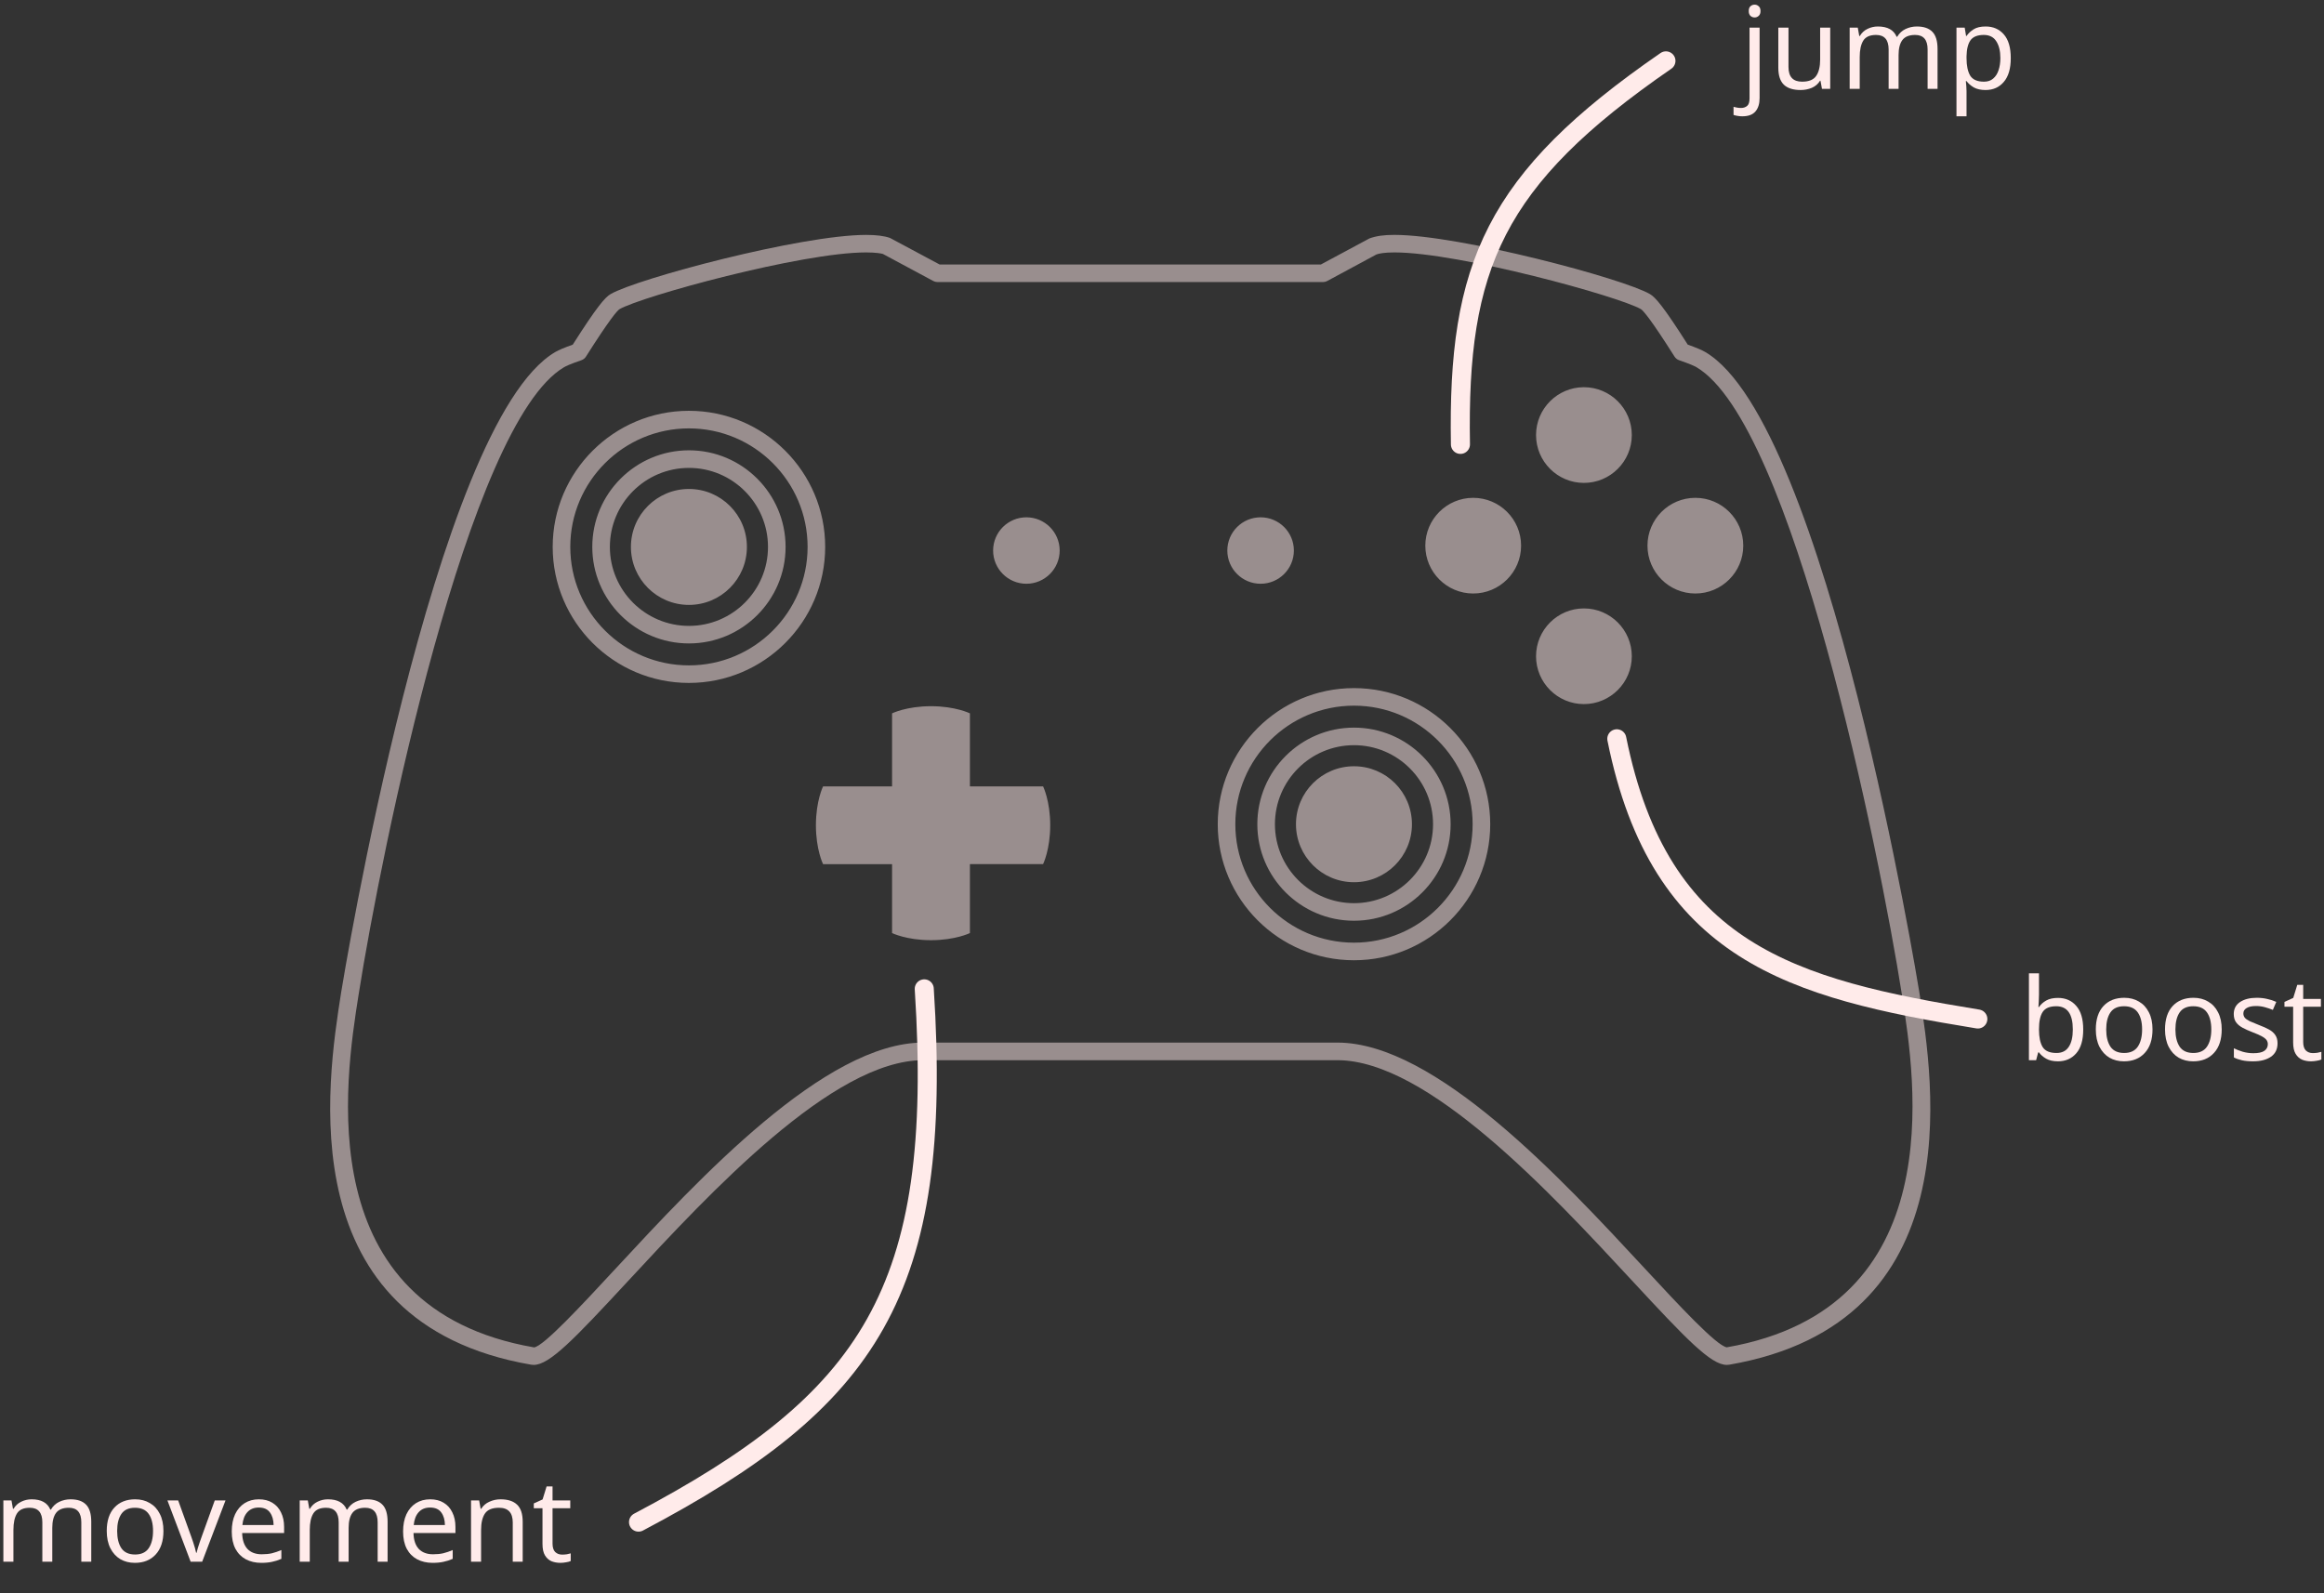 <svg width="366" height="251" viewBox="0 0 366 251" fill="none" xmlns="http://www.w3.org/2000/svg">
<rect x="0" y="0" width="366" height="251" fill="#333333" stroke="none"/>
<path d="M11.114 236.172C12.206 236.172 13.022 236.454 13.562 237.018C14.102 237.57 14.372 238.47 14.372 239.718V246H12.806V239.79C12.806 238.266 12.152 237.504 10.844 237.504C9.908 237.504 9.236 237.774 8.828 238.314C8.432 238.854 8.234 239.64 8.234 240.672V246H6.668V239.79C6.668 238.266 6.008 237.504 4.688 237.504C3.716 237.504 3.044 237.804 2.672 238.404C2.3 239.004 2.114 239.868 2.114 240.996V246H0.53V236.352H1.808L2.042 237.666H2.132C2.432 237.162 2.834 236.79 3.338 236.55C3.854 236.298 4.4 236.172 4.976 236.172C6.488 236.172 7.472 236.712 7.928 237.792H8.018C8.342 237.24 8.78 236.832 9.332 236.568C9.896 236.304 10.49 236.172 11.114 236.172Z" fill="#FFEBEA"/>
<path d="M25.74 241.158C25.74 242.754 25.332 243.99 24.516 244.866C23.712 245.742 22.62 246.18 21.24 246.18C20.388 246.18 19.626 245.988 18.954 245.604C18.294 245.208 17.772 244.638 17.388 243.894C17.004 243.138 16.812 242.226 16.812 241.158C16.812 239.562 17.214 238.332 18.018 237.468C18.822 236.604 19.914 236.172 21.294 236.172C22.17 236.172 22.938 236.37 23.598 236.766C24.27 237.15 24.792 237.714 25.164 238.458C25.548 239.19 25.74 240.09 25.74 241.158ZM18.45 241.158C18.45 242.298 18.672 243.204 19.116 243.876C19.572 244.536 20.292 244.866 21.276 244.866C22.248 244.866 22.962 244.536 23.418 243.876C23.874 243.204 24.102 242.298 24.102 241.158C24.102 240.018 23.874 239.124 23.418 238.476C22.962 237.828 22.242 237.504 21.258 237.504C20.274 237.504 19.56 237.828 19.116 238.476C18.672 239.124 18.45 240.018 18.45 241.158Z" fill="#FFEBEA"/>
<path d="M30.023 246L26.369 236.352H28.061L30.113 242.04C30.209 242.304 30.311 242.598 30.419 242.922C30.527 243.246 30.623 243.558 30.707 243.858C30.791 244.146 30.851 244.392 30.887 244.596H30.959C31.007 244.392 31.073 244.14 31.157 243.84C31.253 243.54 31.355 243.228 31.463 242.904C31.583 242.58 31.685 242.292 31.769 242.04L33.821 236.352H35.513L31.841 246H30.023Z" fill="#FFEBEA"/>
<path d="M40.766 236.172C41.594 236.172 42.302 236.352 42.89 236.712C43.49 237.072 43.946 237.582 44.258 238.242C44.582 238.89 44.743 239.652 44.743 240.528V241.482H38.138C38.162 242.574 38.438 243.408 38.965 243.984C39.505 244.548 40.255 244.83 41.215 244.83C41.828 244.83 42.368 244.776 42.836 244.668C43.316 244.548 43.808 244.38 44.312 244.164V245.55C43.82 245.766 43.334 245.922 42.853 246.018C42.374 246.126 41.804 246.18 41.144 246.18C40.232 246.18 39.422 245.994 38.714 245.622C38.018 245.25 37.472 244.698 37.076 243.966C36.692 243.222 36.499 242.316 36.499 241.248C36.499 240.192 36.673 239.286 37.022 238.53C37.382 237.774 37.88 237.192 38.516 236.784C39.164 236.376 39.914 236.172 40.766 236.172ZM40.748 237.468C39.992 237.468 39.392 237.714 38.948 238.206C38.516 238.686 38.258 239.358 38.173 240.222H43.088C43.076 239.406 42.884 238.746 42.512 238.242C42.14 237.726 41.552 237.468 40.748 237.468Z" fill="#FFEBEA"/>
<path d="M57.784 236.172C58.876 236.172 59.692 236.454 60.232 237.018C60.772 237.57 61.042 238.47 61.042 239.718V246H59.476V239.79C59.476 238.266 58.822 237.504 57.514 237.504C56.578 237.504 55.906 237.774 55.498 238.314C55.102 238.854 54.904 239.64 54.904 240.672V246H53.338V239.79C53.338 238.266 52.678 237.504 51.358 237.504C50.386 237.504 49.714 237.804 49.342 238.404C48.97 239.004 48.784 239.868 48.784 240.996V246H47.2V236.352H48.478L48.712 237.666H48.802C49.102 237.162 49.504 236.79 50.008 236.55C50.524 236.298 51.07 236.172 51.646 236.172C53.158 236.172 54.142 236.712 54.598 237.792H54.688C55.012 237.24 55.45 236.832 56.002 236.568C56.566 236.304 57.16 236.172 57.784 236.172Z" fill="#FFEBEA"/>
<path d="M67.748 236.172C68.576 236.172 69.284 236.352 69.872 236.712C70.472 237.072 70.928 237.582 71.24 238.242C71.564 238.89 71.726 239.652 71.726 240.528V241.482H65.12C65.144 242.574 65.42 243.408 65.948 243.984C66.488 244.548 67.238 244.83 68.198 244.83C68.81 244.83 69.35 244.776 69.818 244.668C70.298 244.548 70.79 244.38 71.294 244.164V245.55C70.802 245.766 70.316 245.922 69.836 246.018C69.356 246.126 68.786 246.18 68.126 246.18C67.214 246.18 66.404 245.994 65.696 245.622C65 245.25 64.454 244.698 64.058 243.966C63.674 243.222 63.482 242.316 63.482 241.248C63.482 240.192 63.656 239.286 64.004 238.53C64.364 237.774 64.862 237.192 65.498 236.784C66.146 236.376 66.896 236.172 67.748 236.172ZM67.73 237.468C66.974 237.468 66.374 237.714 65.93 238.206C65.498 238.686 65.24 239.358 65.156 240.222H70.07C70.058 239.406 69.866 238.746 69.494 238.242C69.122 237.726 68.534 237.468 67.73 237.468Z" fill="#FFEBEA"/>
<path d="M78.826 236.172C79.978 236.172 80.848 236.454 81.436 237.018C82.024 237.57 82.318 238.47 82.318 239.718V246H80.752V239.826C80.752 238.278 80.032 237.504 78.592 237.504C77.524 237.504 76.786 237.804 76.378 238.404C75.97 239.004 75.766 239.868 75.766 240.996V246H74.182V236.352H75.46L75.694 237.666H75.784C76.096 237.162 76.528 236.79 77.08 236.55C77.632 236.298 78.214 236.172 78.826 236.172Z" fill="#FFEBEA"/>
<path d="M88.531 244.884C88.771 244.884 89.017 244.866 89.269 244.83C89.521 244.782 89.725 244.734 89.881 244.686V245.892C89.713 245.976 89.473 246.042 89.161 246.09C88.849 246.15 88.549 246.18 88.261 246.18C87.757 246.18 87.289 246.096 86.857 245.928C86.437 245.748 86.095 245.442 85.831 245.01C85.567 244.578 85.435 243.972 85.435 243.192V237.576H84.067V236.82L85.453 236.19L86.083 234.138H87.019V236.352H89.809V237.576H87.019V243.156C87.019 243.744 87.157 244.182 87.433 244.47C87.721 244.746 88.087 244.884 88.531 244.884Z" fill="#FFEBEA"/>
<path d="M275.404 1.742C275.404 1.394 275.494 1.142 275.674 0.986C275.854 0.818 276.076 0.734 276.34 0.734C276.58 0.734 276.79 0.818 276.97 0.986C277.162 1.142 277.258 1.394 277.258 1.742C277.258 2.078 277.162 2.33 276.97 2.498C276.79 2.666 276.58 2.75 276.34 2.75C276.076 2.75 275.854 2.666 275.674 2.498C275.494 2.33 275.404 2.078 275.404 1.742ZM274.396 18.32C274.096 18.32 273.832 18.296 273.604 18.248C273.376 18.212 273.178 18.164 273.01 18.104V16.826C273.19 16.874 273.376 16.916 273.568 16.952C273.76 16.988 273.97 17.006 274.198 17.006C274.582 17.006 274.9 16.898 275.152 16.682C275.404 16.478 275.53 16.082 275.53 15.494V4.352H277.114V15.44C277.114 16.34 276.898 17.042 276.466 17.546C276.034 18.062 275.344 18.32 274.396 18.32Z" fill="#FFEBEA"/>
<path d="M288.234 4.352V14H286.938L286.704 12.722H286.632C286.32 13.226 285.888 13.598 285.336 13.838C284.784 14.066 284.196 14.18 283.572 14.18C282.408 14.18 281.532 13.904 280.944 13.352C280.356 12.788 280.062 11.894 280.062 10.67V4.352H281.664V10.562C281.664 12.098 282.378 12.866 283.806 12.866C284.874 12.866 285.612 12.566 286.02 11.966C286.44 11.366 286.65 10.502 286.65 9.374V4.352H288.234Z" fill="#FFEBEA"/>
<path d="M301.881 4.172C302.973 4.172 303.789 4.454 304.329 5.018C304.869 5.57 305.139 6.47 305.139 7.718V14H303.573V7.79C303.573 6.266 302.919 5.504 301.611 5.504C300.675 5.504 300.003 5.774 299.595 6.314C299.199 6.854 299.001 7.64 299.001 8.672V14H297.435V7.79C297.435 6.266 296.775 5.504 295.455 5.504C294.483 5.504 293.811 5.804 293.439 6.404C293.067 7.004 292.881 7.868 292.881 8.996V14H291.297V4.352H292.575L292.809 5.666H292.899C293.199 5.162 293.601 4.79 294.105 4.55C294.621 4.298 295.167 4.172 295.743 4.172C297.255 4.172 298.239 4.712 298.695 5.792H298.785C299.109 5.24 299.547 4.832 300.099 4.568C300.663 4.304 301.257 4.172 301.881 4.172Z" fill="#FFEBEA"/>
<path d="M312.71 4.172C313.898 4.172 314.852 4.586 315.572 5.414C316.304 6.242 316.67 7.49 316.67 9.158C316.67 10.802 316.304 12.05 315.572 12.902C314.852 13.754 313.892 14.18 312.692 14.18C311.948 14.18 311.33 14.042 310.838 13.766C310.358 13.478 309.98 13.148 309.704 12.776H309.596C309.62 12.98 309.644 13.238 309.668 13.55C309.692 13.862 309.704 14.132 309.704 14.36V18.32H308.12V4.352H309.416L309.632 5.666H309.704C309.992 5.246 310.37 4.892 310.838 4.604C311.306 4.316 311.93 4.172 312.71 4.172ZM312.422 5.504C311.438 5.504 310.742 5.78 310.334 6.332C309.938 6.884 309.728 7.724 309.704 8.852V9.158C309.704 10.346 309.896 11.264 310.28 11.912C310.676 12.548 311.402 12.866 312.458 12.866C313.046 12.866 313.526 12.704 313.898 12.38C314.282 12.056 314.564 11.618 314.744 11.066C314.936 10.502 315.032 9.86 315.032 9.14C315.032 8.036 314.816 7.154 314.384 6.494C313.964 5.834 313.31 5.504 312.422 5.504Z" fill="#FFEBEA"/>
<path d="M321.114 153.32V156.65C321.114 157.058 321.102 157.442 321.078 157.802C321.066 158.15 321.048 158.426 321.024 158.63H321.114C321.39 158.222 321.768 157.88 322.248 157.604C322.728 157.328 323.346 157.19 324.102 157.19C325.302 157.19 326.262 157.61 326.982 158.45C327.714 159.278 328.08 160.52 328.08 162.176C328.08 163.832 327.714 165.08 326.982 165.92C326.25 166.76 325.29 167.18 324.102 167.18C323.346 167.18 322.728 167.042 322.248 166.766C321.768 166.49 321.39 166.16 321.114 165.776H320.988L320.664 167H319.53V153.32H321.114ZM323.832 158.504C322.812 158.504 322.104 158.798 321.708 159.386C321.312 159.974 321.114 160.886 321.114 162.122V162.194C321.114 163.382 321.306 164.294 321.69 164.93C322.086 165.554 322.812 165.866 323.868 165.866C324.732 165.866 325.374 165.548 325.794 164.912C326.226 164.276 326.442 163.358 326.442 162.158C326.442 159.722 325.572 158.504 323.832 158.504Z" fill="#FFEBEA"/>
<path d="M338.992 162.158C338.992 163.754 338.584 164.99 337.768 165.866C336.964 166.742 335.872 167.18 334.492 167.18C333.64 167.18 332.878 166.988 332.206 166.604C331.546 166.208 331.024 165.638 330.64 164.894C330.256 164.138 330.064 163.226 330.064 162.158C330.064 160.562 330.466 159.332 331.27 158.468C332.074 157.604 333.166 157.172 334.546 157.172C335.422 157.172 336.19 157.37 336.85 157.766C337.522 158.15 338.044 158.714 338.416 159.458C338.8 160.19 338.992 161.09 338.992 162.158ZM331.702 162.158C331.702 163.298 331.924 164.204 332.368 164.876C332.824 165.536 333.544 165.866 334.528 165.866C335.5 165.866 336.214 165.536 336.67 164.876C337.126 164.204 337.354 163.298 337.354 162.158C337.354 161.018 337.126 160.124 336.67 159.476C336.214 158.828 335.494 158.504 334.51 158.504C333.526 158.504 332.812 158.828 332.368 159.476C331.924 160.124 331.702 161.018 331.702 162.158Z" fill="#FFEBEA"/>
<path d="M349.89 162.158C349.89 163.754 349.482 164.99 348.666 165.866C347.862 166.742 346.77 167.18 345.39 167.18C344.538 167.18 343.776 166.988 343.104 166.604C342.444 166.208 341.922 165.638 341.538 164.894C341.154 164.138 340.962 163.226 340.962 162.158C340.962 160.562 341.364 159.332 342.168 158.468C342.972 157.604 344.064 157.172 345.444 157.172C346.32 157.172 347.088 157.37 347.748 157.766C348.42 158.15 348.942 158.714 349.314 159.458C349.698 160.19 349.89 161.09 349.89 162.158ZM342.6 162.158C342.6 163.298 342.822 164.204 343.266 164.876C343.722 165.536 344.442 165.866 345.426 165.866C346.398 165.866 347.112 165.536 347.568 164.876C348.024 164.204 348.252 163.298 348.252 162.158C348.252 161.018 348.024 160.124 347.568 159.476C347.112 158.828 346.392 158.504 345.408 158.504C344.424 158.504 343.71 158.828 343.266 159.476C342.822 160.124 342.6 161.018 342.6 162.158Z" fill="#FFEBEA"/>
<path d="M358.683 164.336C358.683 165.272 358.335 165.98 357.639 166.46C356.943 166.94 356.007 167.18 354.831 167.18C354.159 167.18 353.577 167.126 353.085 167.018C352.605 166.91 352.179 166.76 351.807 166.568V165.128C352.191 165.32 352.653 165.5 353.193 165.668C353.745 165.824 354.303 165.902 354.867 165.902C355.671 165.902 356.253 165.776 356.613 165.524C356.973 165.26 357.153 164.912 357.153 164.48C357.153 164.24 357.087 164.024 356.955 163.832C356.823 163.64 356.583 163.448 356.235 163.256C355.899 163.064 355.413 162.848 354.777 162.608C354.153 162.368 353.619 162.128 353.175 161.888C352.731 161.648 352.389 161.36 352.149 161.024C351.909 160.688 351.789 160.256 351.789 159.728C351.789 158.912 352.119 158.282 352.779 157.838C353.451 157.394 354.327 157.172 355.407 157.172C355.995 157.172 356.541 157.232 357.045 157.352C357.561 157.46 358.041 157.616 358.485 157.82L357.945 159.08C357.537 158.912 357.111 158.768 356.667 158.648C356.223 158.528 355.767 158.468 355.299 158.468C354.651 158.468 354.153 158.576 353.805 158.792C353.469 158.996 353.301 159.278 353.301 159.638C353.301 159.902 353.379 160.13 353.535 160.322C353.691 160.502 353.949 160.682 354.309 160.862C354.681 161.03 355.173 161.234 355.785 161.474C356.397 161.702 356.919 161.936 357.351 162.176C357.783 162.416 358.113 162.71 358.341 163.058C358.569 163.394 358.683 163.82 358.683 164.336Z" fill="#FFEBEA"/>
<path d="M364.236 165.884C364.476 165.884 364.722 165.866 364.974 165.83C365.226 165.782 365.43 165.734 365.586 165.686V166.892C365.418 166.976 365.178 167.042 364.866 167.09C364.554 167.15 364.254 167.18 363.966 167.18C363.462 167.18 362.994 167.096 362.562 166.928C362.142 166.748 361.8 166.442 361.536 166.01C361.272 165.578 361.14 164.972 361.14 164.192V158.576H359.772V157.82L361.158 157.19L361.788 155.138H362.724V157.352H365.514V158.576H362.724V164.156C362.724 164.744 362.862 165.182 363.138 165.47C363.426 165.746 363.792 165.884 364.236 165.884Z" fill="#FFEBEA"/>
<path d="M171.288 51.891C171.283 51.894 171.269 51.903 171.269 51.911C171.26 51.911 171.227 51.891 171.227 51.891C171.227 51.891 171.249 51.891 171.288 51.891ZM302.269 156.299C302.129 155.407 287.681 66.654 268.549 55.446C267.997 55.125 267.093 54.744 265.799 54.286C262.033 48.361 260.723 46.834 259.852 46.328C255.7 43.895 229.856 37 219.602 37C217.973 37 216.741 37.157 215.646 37.568L208.013 41.668H147.987L140.169 37.484C139.262 37.159 138.027 37.003 136.398 37.003C126.147 37.003 100.303 43.898 96.151 46.331C95.277 46.84 93.967 48.367 90.201 54.291C88.904 54.747 88.003 55.127 87.448 55.452C68.322 66.651 53.871 155.407 53.731 156.299C51.491 170.541 45.538 208.368 83.632 214.964C83.71 214.978 83.962 215 84.044 215C86.558 215 90.442 210.928 98.982 201.711C111.794 187.888 131.156 167 145.383 167H210.614C224.841 167 244.203 187.888 257.019 201.714C265.556 210.925 269.439 214.997 271.954 215C272.035 215 272.281 214.98 272.363 214.964C310.462 208.368 304.509 170.541 302.269 156.299ZM271.945 212.231C270.307 211.974 264.329 205.526 259.051 199.832C245.911 185.656 226.053 164.228 210.617 164.228H145.386C129.949 164.228 110.095 185.651 96.954 199.829C91.643 205.56 85.623 212.058 84.114 212.242C48.699 206.108 54.341 170.231 56.467 156.727C60.059 133.886 73.723 66.693 88.848 57.832C89.1 57.684 89.789 57.348 91.559 56.741C91.858 56.638 92.113 56.439 92.281 56.171C96.036 50.241 97.201 48.946 97.548 48.711C100.986 46.697 126.209 39.761 136.395 39.761C137.997 39.761 138.82 39.937 139.041 39.998L146.982 44.264C147.183 44.373 147.407 44.429 147.637 44.429H208.36C208.59 44.429 208.814 44.373 209.016 44.264L216.769 40.082C217.178 39.934 217.998 39.761 219.602 39.761C229.791 39.761 255.011 46.697 258.441 48.706C258.799 48.946 259.964 50.241 263.719 56.171C263.887 56.439 264.142 56.638 264.441 56.741C266.211 57.346 266.9 57.684 267.152 57.83C282.28 66.69 295.941 133.883 299.534 156.724C301.659 170.225 307.292 206.066 271.945 212.231ZM108.496 64.71C96.666 64.71 87.042 74.326 87.042 86.144C87.042 97.961 96.669 107.575 108.496 107.575C120.329 107.575 129.955 97.958 129.955 86.144C129.955 74.326 120.329 64.71 108.496 64.71ZM108.496 104.811C98.192 104.811 89.812 96.437 89.812 86.147C89.812 75.853 98.195 67.479 108.496 67.479C118.803 67.479 127.186 75.853 127.186 86.147C127.186 96.437 118.8 104.811 108.496 104.811ZM164.272 123.87C164.272 123.87 165.395 126.144 165.395 129.99C165.395 133.844 164.272 136.115 164.272 136.115H152.75V146.976C152.75 146.976 150.476 148.098 146.621 148.098C142.765 148.098 140.489 146.976 140.489 146.976V136.118H129.622C129.622 136.118 128.496 133.844 128.496 129.993C128.496 126.147 129.622 123.873 129.622 123.873H140.489V112.369C140.489 112.369 142.765 111.241 146.621 111.241C150.476 111.241 152.75 112.369 152.75 112.369V123.873H164.272V123.87ZM239.552 85.954C239.552 90.107 236.17 93.489 232.009 93.489C227.851 93.489 224.469 90.107 224.469 85.954C224.469 81.797 227.851 78.418 232.009 78.418C236.17 78.418 239.552 81.797 239.552 85.954ZM256.988 103.373C256.988 107.527 253.605 110.909 249.447 110.909C245.287 110.909 241.907 107.527 241.907 103.373C241.907 99.22 245.287 95.838 249.447 95.838C253.605 95.838 256.988 99.22 256.988 103.373ZM256.988 68.531C256.988 72.684 253.605 76.066 249.447 76.066C245.287 76.066 241.907 72.684 241.907 68.531C241.907 64.374 245.287 60.993 249.447 60.993C253.605 60.993 256.988 64.374 256.988 68.531ZM274.541 85.954C274.541 90.107 271.159 93.489 266.998 93.489C262.84 93.489 259.457 90.107 259.457 85.954C259.457 81.797 262.84 78.418 266.998 78.418C271.159 78.418 274.541 81.797 274.541 85.954ZM198.53 91.953C201.422 91.953 203.768 89.606 203.768 86.72C203.768 83.833 201.422 81.487 198.53 81.487C195.637 81.487 193.288 83.833 193.288 86.72C193.288 89.606 195.637 91.953 198.53 91.953ZM108.502 70.933C100.107 70.933 93.278 77.758 93.278 86.149C93.278 94.535 100.107 101.354 108.502 101.354C116.893 101.354 123.719 94.535 123.719 86.149C123.719 77.761 116.893 70.933 108.502 70.933ZM108.502 98.591C101.633 98.591 96.047 93.01 96.047 86.152C96.047 79.285 101.633 73.703 108.502 73.703C115.367 73.703 120.95 79.288 120.95 86.152C120.95 93.01 115.364 98.591 108.502 98.591ZM117.627 86.149C117.627 91.195 113.547 95.284 108.496 95.284C103.456 95.284 99.362 91.195 99.362 86.149C99.362 81.109 103.456 77.023 108.496 77.023C113.547 77.023 117.627 81.109 117.627 86.149ZM213.232 108.391C201.402 108.391 191.779 118.007 191.779 129.828C191.779 141.645 201.405 151.259 213.232 151.259C225.065 151.259 234.691 141.642 234.691 129.828C234.691 118.007 225.065 108.391 213.232 108.391ZM213.232 148.489C202.928 148.489 194.548 140.118 194.548 129.825C194.548 119.529 202.931 111.155 213.232 111.155C223.539 111.155 231.922 119.529 231.922 129.825C231.922 140.118 223.539 148.489 213.232 148.489ZM213.238 114.615C204.844 114.615 198.014 121.439 198.014 129.831C198.014 138.213 204.844 145.035 213.238 145.035C221.63 145.035 228.456 138.216 228.456 129.831C228.456 121.442 221.63 114.615 213.238 114.615ZM213.238 142.269C206.37 142.269 200.784 136.689 200.784 129.831C200.784 122.964 206.37 117.381 213.238 117.381C220.104 117.381 225.687 122.967 225.687 129.831C225.687 136.689 220.104 142.269 213.238 142.269ZM222.363 129.831C222.363 134.876 218.284 138.966 213.232 138.966C208.192 138.966 204.099 134.876 204.099 129.831C204.099 124.787 208.192 120.701 213.232 120.701C218.286 120.701 222.363 124.787 222.363 129.831ZM161.643 81.487C158.756 81.487 156.404 83.831 156.404 86.72C156.404 89.609 158.753 91.953 161.643 91.953C164.532 91.953 166.884 89.609 166.884 86.72C166.884 83.831 164.532 81.487 161.643 81.487Z" fill="#FFEBEA" fill-opacity="0.5"/>
<path d="M100.559 239.764C136.892 220.583 148.654 203.577 145.559 155.764" stroke="#FFEBEA" stroke-width="3" stroke-linecap="round" stroke-linejoin="round"/>
<path d="M230 70C229.517 41.948 235.268 28.267 262.364 9.588" stroke="#FFEBEA" stroke-width="3" stroke-linecap="round" stroke-linejoin="round"/>
<path d="M311.484 160.513C282.31 155.76 261.415 150.092 254.626 116.375" stroke="#FFEBEA" stroke-width="3" stroke-linecap="round" stroke-linejoin="round"/>
</svg>
